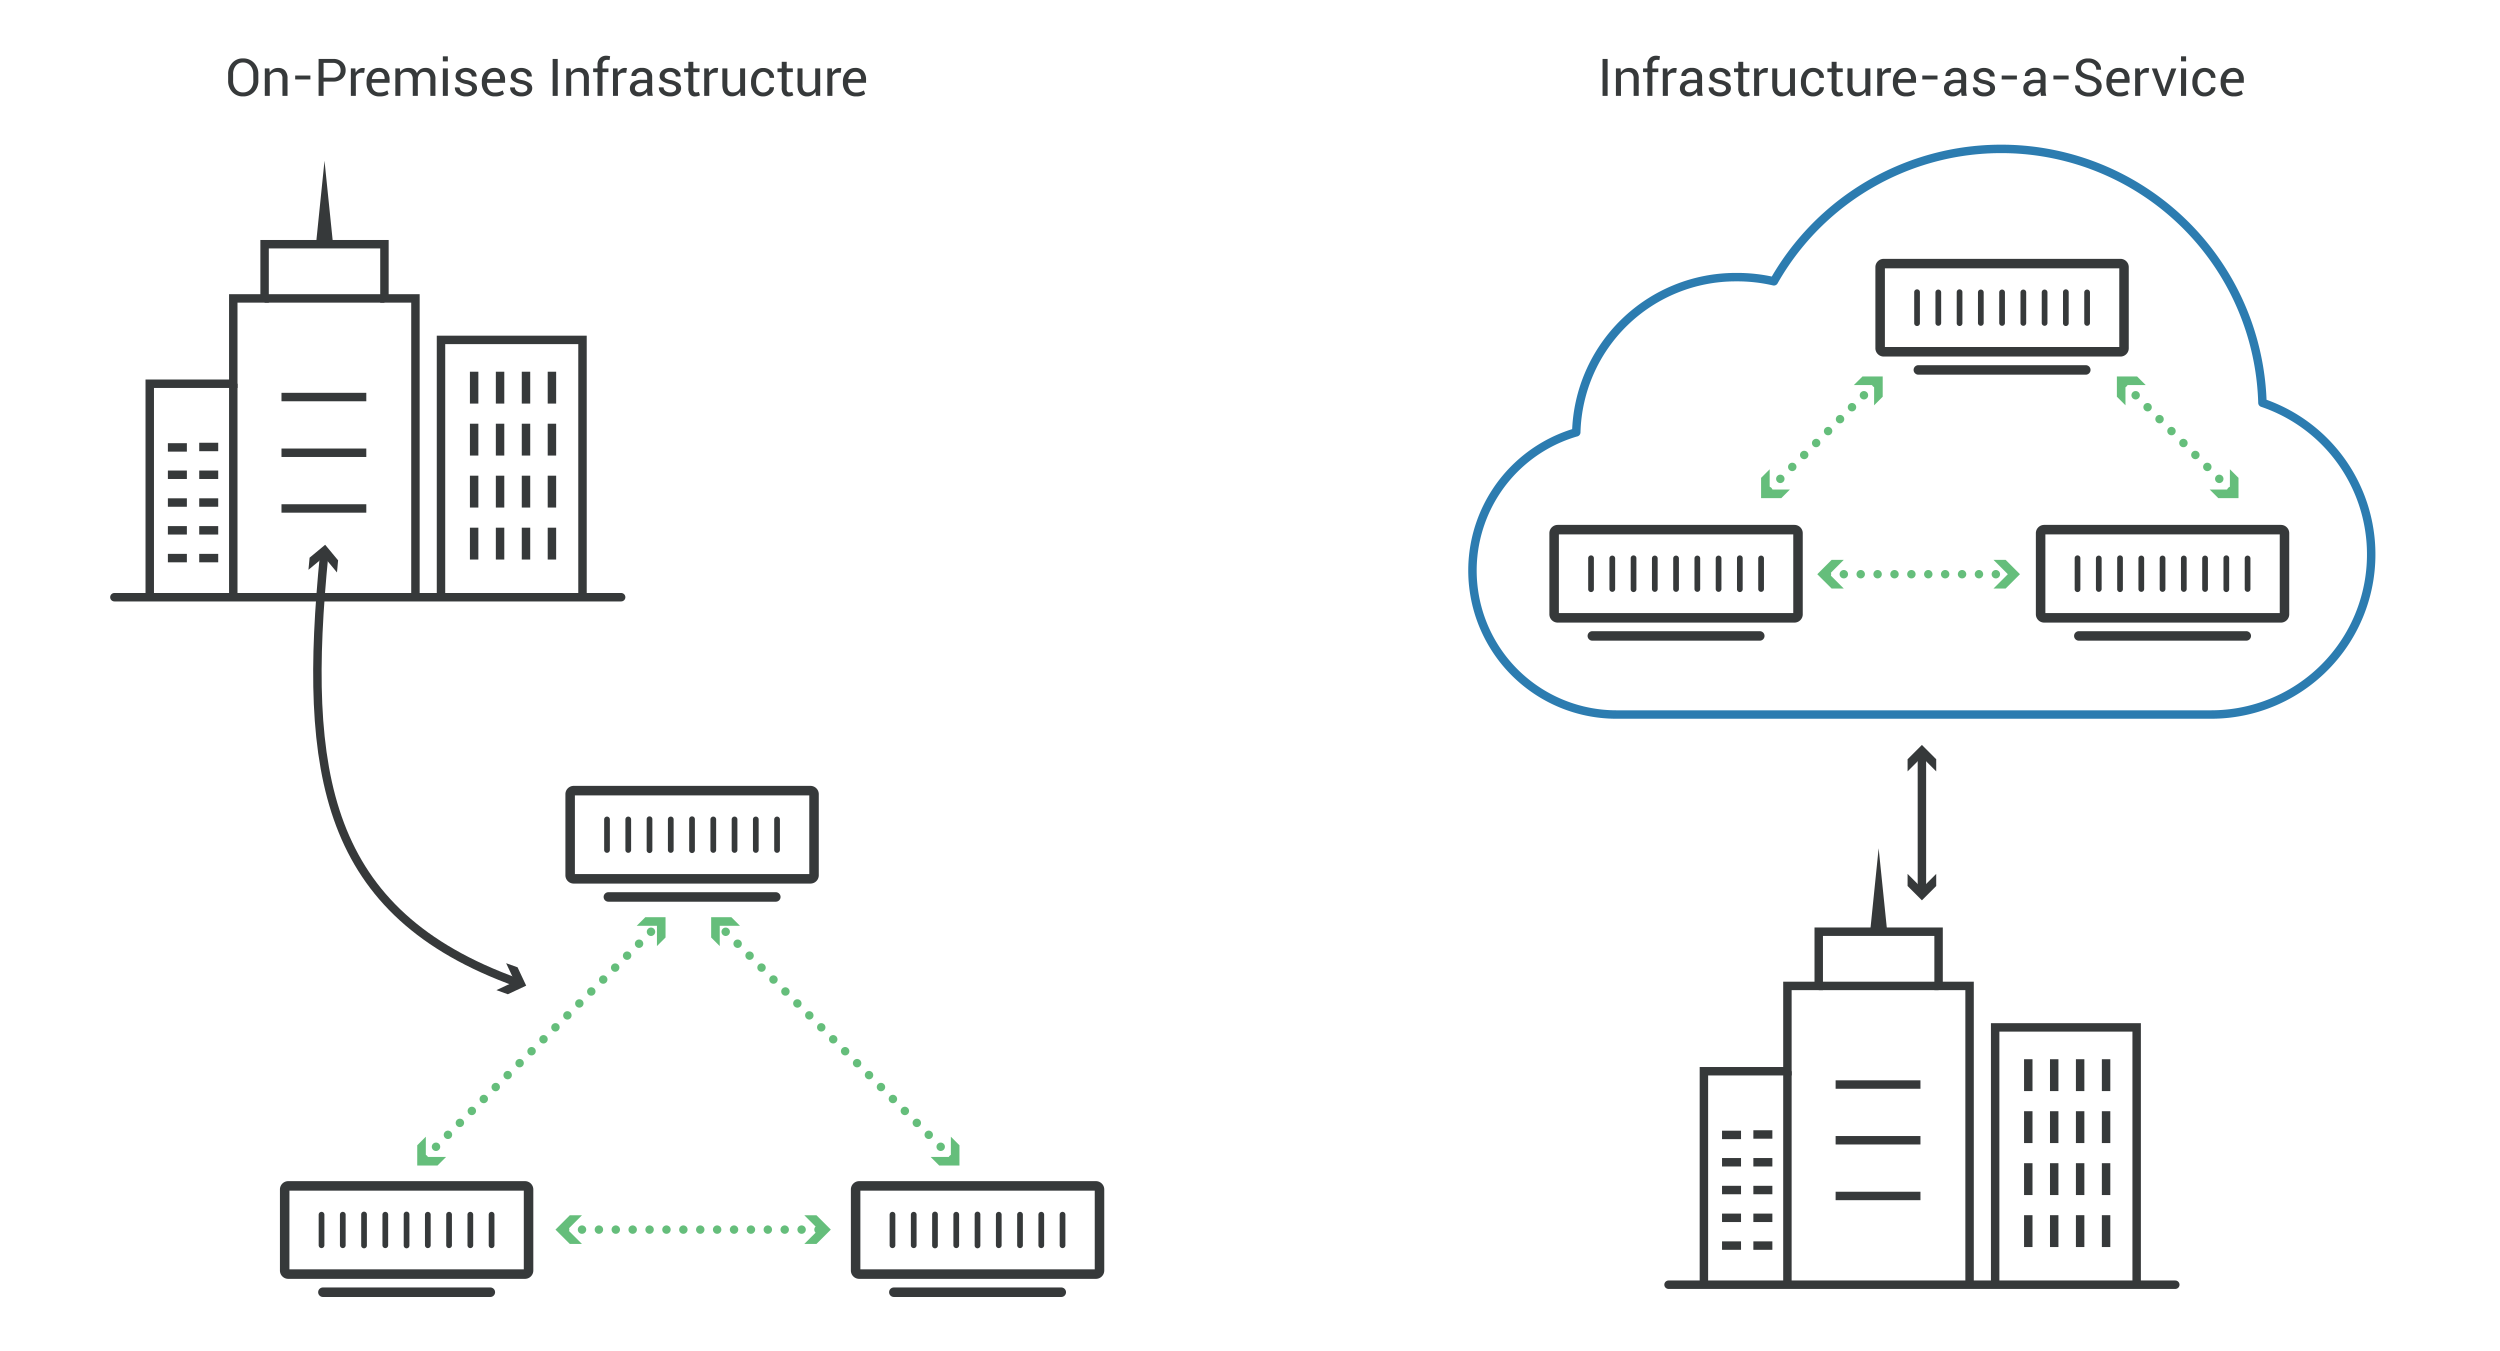 <svg id="iaas_alt" data-name="iaas alt" xmlns="http://www.w3.org/2000/svg" viewBox="0 0 1480 800"><defs><style>.cls-1,.cls-2,.cls-3,.cls-5{fill:none;stroke-width:5px;}.cls-1{stroke:#2c7cb0;}.cls-1,.cls-2,.cls-5{stroke-linecap:round;stroke-linejoin:round;}.cls-2,.cls-3{stroke:#36393a;}.cls-3{stroke-miterlimit:10;}.cls-4{fill:#36393a;}.cls-5{stroke:#65be7b;stroke-dasharray:0 10;}.cls-6{fill:#65be7b;}</style></defs><title>BDES-34_What is IaaS_illustration_alt</title><path class="cls-1" d="M933.15,255.94a94.43,94.43,0,0,1,94.57-91.87,96.34,96.34,0,0,1,22.43,2.47,154.7,154.7,0,0,1,289.21,71.92A94.77,94.77,0,0,1,1309,423H957.1a85.23,85.23,0,0,1-24-167.06"/><g id="type_copy_3" data-name="type copy 3"><line class="cls-2" x1="67.72" y1="353.55" x2="367.72" y2="353.55"/><polyline class="cls-3" points="88.65 351.57 88.65 227.17 138.1 227.17 138.1 176.66 156.64 176.66 156.64 144.57 227.59 144.57 227.59 176.66 245.94 176.66 245.94 353.55"/><polyline class="cls-3" points="261.07 353.55 261.07 201.22 344.84 201.22 344.84 353.55"/><line class="cls-3" x1="156.64" y1="176.66" x2="227.59" y2="176.66"/><line class="cls-3" x1="138.1" y1="227.17" x2="138.1" y2="353.55"/><polygon class="cls-4" points="187.12 144.02 192.11 95.17 197.12 144.02 187.12 144.02"/><line class="cls-3" x1="166.64" y1="235.05" x2="216.85" y2="235.05"/><line class="cls-3" x1="166.64" y1="268.03" x2="216.85" y2="268.03"/><line class="cls-3" x1="166.64" y1="301.01" x2="216.85" y2="301.01"/><line class="cls-3" x1="99.39" y1="264.87" x2="110.63" y2="264.87"/><line class="cls-3" x1="117.94" y1="264.61" x2="129.18" y2="264.61"/><line class="cls-3" x1="99.39" y1="281.06" x2="110.63" y2="281.06"/><line class="cls-3" x1="117.94" y1="281.06" x2="129.18" y2="281.06"/><line class="cls-3" x1="99.39" y1="297.5" x2="110.63" y2="297.5"/><line class="cls-3" x1="117.94" y1="297.5" x2="129.18" y2="297.5"/><line class="cls-3" x1="99.39" y1="313.95" x2="110.63" y2="313.95"/><line class="cls-3" x1="117.94" y1="313.95" x2="129.18" y2="313.95"/><line class="cls-3" x1="99.39" y1="330.39" x2="110.63" y2="330.39"/><line class="cls-3" x1="117.94" y1="330.39" x2="129.18" y2="330.39"/><line class="cls-3" x1="280.69" y1="220.06" x2="280.69" y2="238.92"/><line class="cls-3" x1="296.04" y1="220.06" x2="296.04" y2="238.92"/><line class="cls-3" x1="311.39" y1="220.06" x2="311.39" y2="238.92"/><line class="cls-3" x1="326.74" y1="220.06" x2="326.74" y2="238.92"/><line class="cls-3" x1="280.69" y1="250.84" x2="280.69" y2="269.69"/><line class="cls-3" x1="296.04" y1="250.84" x2="296.04" y2="269.69"/><line class="cls-3" x1="311.39" y1="250.84" x2="311.39" y2="269.69"/><line class="cls-3" x1="326.74" y1="250.84" x2="326.74" y2="269.69"/><line class="cls-3" x1="280.69" y1="281.61" x2="280.69" y2="300.47"/><line class="cls-3" x1="296.04" y1="281.61" x2="296.04" y2="300.47"/><line class="cls-3" x1="311.39" y1="281.61" x2="311.39" y2="300.47"/><line class="cls-3" x1="326.74" y1="281.61" x2="326.74" y2="300.47"/><line class="cls-3" x1="280.69" y1="312.39" x2="280.69" y2="331.25"/><line class="cls-3" x1="296.04" y1="312.39" x2="296.04" y2="331.25"/><line class="cls-3" x1="311.39" y1="312.39" x2="311.39" y2="331.25"/><line class="cls-3" x1="326.74" y1="312.39" x2="326.74" y2="331.25"/><line class="cls-2" x1="987.77" y1="760.55" x2="1287.77" y2="760.55"/><polyline class="cls-3" points="1008.71 758.57 1008.71 634.17 1058.15 634.17 1058.15 583.66 1076.69 583.66 1076.69 551.57 1147.64 551.57 1147.64 583.66 1165.99 583.66 1165.99 760.54"/><polyline class="cls-3" points="1181.13 760.54 1181.13 608.22 1264.9 608.22 1264.9 760.54"/><line class="cls-3" x1="1076.69" y1="583.66" x2="1147.64" y2="583.66"/><line class="cls-3" x1="1058.15" y1="634.17" x2="1058.15" y2="760.55"/><polygon class="cls-4" points="1107.17 551.02 1112.16 502.17 1117.17 551.02 1107.17 551.02"/><line class="cls-3" x1="1086.69" y1="642.05" x2="1136.91" y2="642.05"/><line class="cls-3" x1="1086.69" y1="675.03" x2="1136.91" y2="675.03"/><line class="cls-3" x1="1086.69" y1="708.01" x2="1136.91" y2="708.01"/><line class="cls-3" x1="1019.44" y1="671.87" x2="1030.69" y2="671.87"/><line class="cls-3" x1="1037.99" y1="671.61" x2="1049.24" y2="671.61"/><line class="cls-3" x1="1019.44" y1="688.06" x2="1030.69" y2="688.06"/><line class="cls-3" x1="1037.99" y1="688.06" x2="1049.24" y2="688.06"/><line class="cls-3" x1="1019.44" y1="704.5" x2="1030.69" y2="704.5"/><line class="cls-3" x1="1037.99" y1="704.5" x2="1049.24" y2="704.5"/><line class="cls-3" x1="1019.44" y1="720.95" x2="1030.69" y2="720.95"/><line class="cls-3" x1="1037.99" y1="720.95" x2="1049.24" y2="720.95"/><line class="cls-3" x1="1019.44" y1="737.39" x2="1030.69" y2="737.39"/><line class="cls-3" x1="1037.99" y1="737.39" x2="1049.24" y2="737.39"/><line class="cls-3" x1="1200.74" y1="627.06" x2="1200.74" y2="645.92"/><line class="cls-3" x1="1216.09" y1="627.06" x2="1216.09" y2="645.92"/><line class="cls-3" x1="1231.44" y1="627.06" x2="1231.44" y2="645.92"/><line class="cls-3" x1="1246.8" y1="627.06" x2="1246.8" y2="645.92"/><line class="cls-3" x1="1200.74" y1="657.84" x2="1200.74" y2="676.69"/><line class="cls-3" x1="1216.09" y1="657.84" x2="1216.09" y2="676.69"/><line class="cls-3" x1="1231.44" y1="657.84" x2="1231.44" y2="676.69"/><line class="cls-3" x1="1246.8" y1="657.84" x2="1246.8" y2="676.69"/><line class="cls-3" x1="1200.74" y1="688.61" x2="1200.74" y2="707.47"/><line class="cls-3" x1="1216.09" y1="688.61" x2="1216.09" y2="707.47"/><line class="cls-3" x1="1231.44" y1="688.61" x2="1231.44" y2="707.47"/><line class="cls-3" x1="1246.8" y1="688.61" x2="1246.8" y2="707.47"/><line class="cls-3" x1="1200.74" y1="719.39" x2="1200.74" y2="738.25"/><line class="cls-3" x1="1216.09" y1="719.39" x2="1216.09" y2="738.25"/><line class="cls-3" x1="1231.44" y1="719.39" x2="1231.44" y2="738.25"/><line class="cls-3" x1="1246.8" y1="719.39" x2="1246.8" y2="738.25"/></g><line class="cls-5" x1="251.04" y1="685.96" x2="389.96" y2="547.04"/><polygon class="cls-6" points="264.08 684.91 252.09 684.91 252.09 672.92 247 678.01 247 690 258.99 690 264.08 684.91"/><polygon class="cls-6" points="388.91 560.08 388.91 548.09 376.92 548.09 382.01 543 394 543 394 554.99 388.91 560.08"/><line class="cls-5" x1="563.96" y1="685.96" x2="425.04" y2="547.04"/><polygon class="cls-6" points="562.91 672.92 562.91 684.91 550.92 684.91 556.01 690 568 690 568 678.01 562.91 672.92"/><polygon class="cls-6" points="438.08 548.09 426.09 548.09 426.09 560.08 421 554.99 421 543 432.99 543 438.08 548.09"/><line class="cls-5" x1="1081.54" y1="339.93" x2="1190.11" y2="339.93"/><polygon class="cls-6" points="1091.5 348.4 1083.02 339.93 1091.5 331.45 1084.3 331.45 1075.82 339.93 1084.3 348.4 1091.5 348.4"/><polygon class="cls-6" points="1180.15 348.4 1188.63 339.93 1180.15 331.45 1187.35 331.45 1195.82 339.93 1187.35 348.4 1180.15 348.4"/><line class="cls-5" x1="334.55" y1="727.93" x2="486.12" y2="727.93"/><polygon class="cls-6" points="344.51 736.4 336.03 727.93 344.51 719.45 337.31 719.45 328.84 727.93 337.31 736.4 344.51 736.4"/><polygon class="cls-6" points="476.17 736.4 484.65 727.93 476.17 719.45 483.36 719.45 491.84 727.93 483.36 736.4 476.17 736.4"/><line class="cls-5" x1="1257.23" y1="226.92" x2="1321.15" y2="290.83"/><polygon class="cls-6" points="1258.28 239.95 1258.27 227.96 1270.27 227.96 1265.17 222.88 1253.19 222.88 1253.19 234.86 1258.28 239.95"/><polygon class="cls-6" points="1308.11 289.79 1320.1 289.79 1320.1 277.8 1325.19 282.89 1325.19 294.88 1313.2 294.88 1308.11 289.79"/><line class="cls-5" x1="1110.52" y1="226.92" x2="1046.6" y2="290.83"/><polygon class="cls-6" points="1097.48 227.96 1109.48 227.96 1109.47 239.95 1114.56 234.86 1114.56 222.88 1102.58 222.88 1097.48 227.96"/><polygon class="cls-6" points="1047.65 277.8 1047.65 289.79 1059.64 289.79 1054.55 294.88 1042.56 294.88 1042.56 282.89 1047.65 277.8"/><path class="cls-4" d="M1255.31,153.24H1115.15a4.93,4.93,0,0,0-4.92,4.92v48a4.93,4.93,0,0,0,4.92,4.92h140.16a4.92,4.92,0,0,0,4.92-4.92v-48A4.92,4.92,0,0,0,1255.31,153.24Zm-.7,52.19H1115.86V158.87h138.75Zm-71.07-14.24V173.11a1.69,1.69,0,0,1,3.38,0v18.08a1.69,1.69,0,0,1-3.38,0Zm12.59,0V173.11a1.69,1.69,0,0,1,3.38,0v18.08a1.69,1.69,0,0,1-3.38,0Zm12.58,0V173.11a1.69,1.69,0,0,1,3.38,0v18.08a1.69,1.69,0,1,1-3.38,0Zm12.59,0V173.11a1.69,1.69,0,1,1,3.37,0v18.08a1.69,1.69,0,1,1-3.37,0Zm-88.09,0V173.11a1.69,1.69,0,1,1,3.37,0v18.08a1.69,1.69,0,1,1-3.37,0Zm12.58,0V173.11a1.69,1.69,0,1,1,3.38,0v18.08a1.69,1.69,0,0,1-3.38,0Zm12.59,0V173.11a1.69,1.69,0,1,1,3.37,0v18.08a1.69,1.69,0,1,1-3.37,0Zm12.58,0V173.11a1.69,1.69,0,0,1,3.38,0v18.08a1.69,1.69,0,1,1-3.38,0Zm62.92,0V173.11a1.69,1.69,0,1,1,3.38,0v18.08a1.69,1.69,0,0,1-3.38,0ZM1237.6,219a2.81,2.81,0,0,1-2.81,2.81h-99.12a2.81,2.81,0,0,1,0-5.62h99.12A2.81,2.81,0,0,1,1237.6,219Z"/><path class="cls-4" d="M1350.31,310.74H1210.15a4.93,4.93,0,0,0-4.92,4.92v48a4.93,4.93,0,0,0,4.92,4.92h140.16a4.92,4.92,0,0,0,4.92-4.92v-48A4.92,4.92,0,0,0,1350.31,310.74Zm-.7,52.19H1210.86V316.37h138.75Zm-71.07-14.24V330.61a1.69,1.69,0,1,1,3.38,0v18.08a1.69,1.69,0,0,1-3.38,0Zm12.59,0V330.61a1.69,1.69,0,0,1,3.38,0v18.08a1.69,1.69,0,0,1-3.38,0Zm12.58,0V330.61a1.69,1.69,0,1,1,3.38,0v18.08a1.69,1.69,0,1,1-3.38,0Zm12.59,0V330.61a1.69,1.69,0,1,1,3.37,0v18.08a1.69,1.69,0,1,1-3.37,0Zm-88.09,0V330.61a1.69,1.69,0,1,1,3.37,0v18.08a1.69,1.69,0,1,1-3.37,0Zm12.58,0V330.61a1.69,1.69,0,1,1,3.38,0v18.08a1.69,1.69,0,0,1-3.38,0Zm12.59,0V330.61a1.69,1.69,0,1,1,3.37,0v18.08a1.69,1.69,0,1,1-3.37,0Zm12.58,0V330.61a1.69,1.69,0,1,1,3.38,0v18.08a1.69,1.69,0,1,1-3.38,0Zm62.92,0V330.61a1.69,1.69,0,0,1,3.38,0v18.08a1.69,1.69,0,0,1-3.38,0Zm3.72,27.78a2.81,2.81,0,0,1-2.81,2.81h-99.12a2.81,2.81,0,0,1,0-5.62h99.12A2.81,2.81,0,0,1,1332.6,376.47Z"/><path class="cls-4" d="M1062.31,310.74H922.15a4.93,4.93,0,0,0-4.92,4.92v48a4.93,4.93,0,0,0,4.92,4.92h140.16a4.92,4.92,0,0,0,4.92-4.92v-48A4.92,4.92,0,0,0,1062.31,310.74Zm-.7,52.19H922.86V316.37h138.75Zm-71.07-14.24V330.61a1.69,1.69,0,1,1,3.38,0v18.08a1.69,1.69,0,1,1-3.38,0Zm12.59,0V330.61a1.69,1.69,0,1,1,3.38,0v18.08a1.69,1.69,0,1,1-3.38,0Zm12.58,0V330.61a1.69,1.69,0,0,1,3.38,0v18.08a1.69,1.69,0,0,1-3.38,0Zm12.59,0V330.61a1.69,1.69,0,1,1,3.37,0v18.08a1.69,1.69,0,1,1-3.37,0Zm-88.09,0V330.61a1.69,1.69,0,1,1,3.37,0v18.08a1.69,1.69,0,1,1-3.37,0Zm12.58,0V330.61a1.69,1.69,0,1,1,3.38,0v18.08a1.69,1.69,0,1,1-3.38,0Zm12.59,0V330.61a1.69,1.69,0,1,1,3.37,0v18.08a1.69,1.69,0,1,1-3.37,0Zm12.58,0V330.61a1.69,1.69,0,0,1,3.38,0v18.08a1.69,1.69,0,0,1-3.38,0Zm62.92,0V330.61a1.69,1.69,0,0,1,3.38,0v18.08a1.69,1.69,0,0,1-3.38,0Zm3.72,27.78a2.81,2.81,0,0,1-2.81,2.81H942.67a2.81,2.81,0,1,1,0-5.62h99.12A2.81,2.81,0,0,1,1044.6,376.47Z"/><path class="cls-4" d="M479.8,465.24H339.63a4.92,4.92,0,0,0-4.91,4.92v48a4.92,4.92,0,0,0,4.91,4.92H479.8a4.93,4.93,0,0,0,4.92-4.92v-48A4.93,4.93,0,0,0,479.8,465.24Zm-.71,52.19H340.34V470.87H479.09ZM408,503.19V485.11a1.69,1.69,0,1,1,3.37,0v18.08a1.69,1.69,0,1,1-3.37,0Zm12.58,0V485.11a1.69,1.69,0,1,1,3.38,0v18.08a1.69,1.69,0,0,1-3.38,0Zm12.58,0V485.11a1.69,1.69,0,0,1,3.38,0v18.08a1.69,1.69,0,0,1-3.38,0Zm12.59,0V485.11a1.69,1.69,0,0,1,3.38,0v18.08a1.69,1.69,0,1,1-3.38,0Zm-88.09,0V485.11a1.69,1.69,0,0,1,3.38,0v18.08a1.69,1.69,0,0,1-3.38,0Zm12.58,0V485.11a1.69,1.69,0,1,1,3.38,0v18.08a1.69,1.69,0,0,1-3.38,0Zm12.59,0V485.11a1.69,1.69,0,1,1,3.37,0v18.08a1.69,1.69,0,1,1-3.37,0Zm12.58,0V485.11a1.69,1.69,0,0,1,3.38,0v18.08a1.69,1.69,0,0,1-3.38,0Zm62.92,0V485.11a1.69,1.69,0,1,1,3.38,0v18.08a1.69,1.69,0,0,1-3.38,0ZM462.09,531a2.81,2.81,0,0,1-2.82,2.81H360.16a2.81,2.81,0,1,1,0-5.62h99.11A2.81,2.81,0,0,1,462.09,531Z"/><path class="cls-4" d="M310.8,699.24H170.63a4.92,4.92,0,0,0-4.91,4.92v48a4.92,4.92,0,0,0,4.91,4.92H310.8a4.93,4.93,0,0,0,4.92-4.92v-48A4.93,4.93,0,0,0,310.8,699.24Zm-.71,52.19H171.34V704.87H310.09ZM239,737.19V719.11a1.69,1.69,0,1,1,3.37,0v18.08a1.69,1.69,0,1,1-3.37,0Zm12.58,0V719.11a1.69,1.69,0,1,1,3.38,0v18.08a1.69,1.69,0,1,1-3.38,0Zm12.58,0V719.11a1.69,1.69,0,1,1,3.38,0v18.08a1.69,1.69,0,1,1-3.38,0Zm12.59,0V719.11a1.69,1.69,0,1,1,3.38,0v18.08a1.69,1.69,0,0,1-3.38,0Zm-88.09,0V719.11a1.69,1.69,0,1,1,3.38,0v18.08a1.69,1.69,0,0,1-3.38,0Zm12.58,0V719.11a1.69,1.69,0,1,1,3.38,0v18.08a1.69,1.69,0,0,1-3.38,0Zm12.59,0V719.11a1.69,1.69,0,1,1,3.37,0v18.08a1.69,1.69,0,1,1-3.37,0Zm12.58,0V719.11a1.69,1.69,0,1,1,3.38,0v18.08a1.69,1.69,0,1,1-3.38,0Zm62.92,0V719.11a1.69,1.69,0,1,1,3.38,0v18.08a1.69,1.69,0,1,1-3.38,0ZM293.09,765a2.81,2.81,0,0,1-2.82,2.81H191.16a2.81,2.81,0,1,1,0-5.62h99.11A2.81,2.81,0,0,1,293.09,765Z"/><path class="cls-4" d="M648.8,699.24H508.63a4.92,4.92,0,0,0-4.91,4.92v48a4.92,4.92,0,0,0,4.91,4.92H648.8a4.93,4.93,0,0,0,4.92-4.92v-48A4.93,4.93,0,0,0,648.8,699.24Zm-.71,52.19H509.34V704.87H648.09ZM577,737.19V719.11a1.69,1.69,0,1,1,3.37,0v18.08a1.69,1.69,0,1,1-3.37,0Zm12.58,0V719.11a1.69,1.69,0,0,1,3.38,0v18.08a1.69,1.69,0,0,1-3.38,0Zm12.58,0V719.11a1.69,1.69,0,1,1,3.38,0v18.08a1.69,1.69,0,0,1-3.38,0Zm12.59,0V719.11a1.69,1.69,0,1,1,3.38,0v18.08a1.69,1.69,0,1,1-3.38,0Zm-88.09,0V719.11a1.69,1.69,0,0,1,3.38,0v18.08a1.69,1.69,0,0,1-3.38,0Zm12.58,0V719.11a1.69,1.69,0,1,1,3.38,0v18.08a1.69,1.69,0,1,1-3.38,0Zm12.59,0V719.11a1.69,1.69,0,1,1,3.37,0v18.08a1.69,1.69,0,1,1-3.37,0Zm12.58,0V719.11a1.69,1.69,0,0,1,3.38,0v18.08a1.69,1.69,0,0,1-3.38,0Zm62.92,0V719.11a1.69,1.69,0,1,1,3.38,0v18.08a1.69,1.69,0,1,1-3.38,0ZM631.09,765a2.81,2.81,0,0,1-2.82,2.81H529.16a2.81,2.81,0,1,1,0-5.62h99.11A2.81,2.81,0,0,1,631.09,765Z"/><line class="cls-3" x1="1137.77" y1="527.29" x2="1137.77" y2="446.71"/><polygon class="cls-4" points="1146.24 517.33 1137.77 525.81 1129.29 517.33 1129.29 524.52 1137.77 533 1146.24 524.52 1146.24 517.33"/><polygon class="cls-4" points="1146.24 456.67 1137.77 448.19 1129.29 456.67 1129.29 449.48 1137.77 441 1146.24 449.48 1146.24 456.67"/><path class="cls-3" d="M306.1,581.62c-114.29-41.1-127-123.74-114.18-253.43"/><polygon class="cls-4" points="299.63 570.21 304.73 581.06 293.88 586.16 300.65 588.6 311.5 583.5 306.4 572.65 299.63 570.21"/><polygon class="cls-4" points="199.49 338.89 191.83 329.66 182.61 337.32 183.28 330.15 192.5 322.5 200.16 331.73 199.49 338.89"/><g id="type_copy_3-2" data-name="type copy 3"><path class="cls-4" d="M951.71,56.76h-3V34.89h3Z"/><path class="cls-4" d="M959.37,40.51l.2,2.43a5.8,5.8,0,0,1,2.07-2,5.69,5.69,0,0,1,2.87-.72,5.44,5.44,0,0,1,4.14,1.54,6.68,6.68,0,0,1,1.47,4.76V56.76h-3V46.56a4.34,4.34,0,0,0-.88-3.05,3.56,3.56,0,0,0-2.67-.9,4.74,4.74,0,0,0-2.4.57,4,4,0,0,0-1.55,1.57v12h-3V40.51Z"/><path class="cls-4" d="M975.27,56.76V42.7h-2.59V40.51h2.59V38.45a5.5,5.5,0,0,1,1.39-4A5.11,5.11,0,0,1,980.51,33a6.53,6.53,0,0,1,1.07.09c.36.06.74.13,1.13.23l-.36,2.26a4.55,4.55,0,0,0-.67-.12,7,7,0,0,0-.81,0,2.43,2.43,0,0,0-2,.79,3.46,3.46,0,0,0-.65,2.24v2.06h3.5V42.7h-3.5V56.76Z"/><path class="cls-4" d="M992.26,43.14l-1.53-.09a3.52,3.52,0,0,0-2.06.56,3.6,3.6,0,0,0-1.29,1.59V56.76h-3V40.51h2.66l.2,2.52A5.62,5.62,0,0,1,989.05,41a4.1,4.1,0,0,1,2.46-.76,3.42,3.42,0,0,1,.65.06,4,4,0,0,1,.51.11Z"/><path class="cls-4" d="M1005,56.76c-.09-.44-.17-.86-.22-1.23a10.83,10.83,0,0,1-.12-1.13,6.63,6.63,0,0,1-2.06,1.91,5.26,5.26,0,0,1-2.8.77,5.43,5.43,0,0,1-3.92-1.31,4.7,4.7,0,0,1-1.36-3.57,4.23,4.23,0,0,1,1.88-3.65,8.84,8.84,0,0,1,5.15-1.32h3.11V45.62a3,3,0,0,0-.84-2.26,3.4,3.4,0,0,0-2.47-.81,3.52,3.52,0,0,0-2.31.7,2.16,2.16,0,0,0-.85,1.73l-2.81,0,0-.09a3.91,3.91,0,0,1,1.62-3.25,6.75,6.75,0,0,1,4.54-1.47,6.61,6.61,0,0,1,4.44,1.41,5,5,0,0,1,1.65,4v7.83a13.18,13.18,0,0,0,.1,1.7,8,8,0,0,0,.34,1.58Zm-4.76-2.15a5,5,0,0,0,2.83-.81,3.88,3.88,0,0,0,1.59-1.9V49.23h-3.2a4.39,4.39,0,0,0-2.92.9,2.72,2.72,0,0,0-1.07,2.13,2.21,2.21,0,0,0,.7,1.72A3,3,0,0,0,1000.2,54.61Z"/><path class="cls-4" d="M1021.79,52.39a1.9,1.9,0,0,0-.77-1.59,7.48,7.48,0,0,0-2.89-1.08,12,12,0,0,1-4.5-1.73,3.47,3.47,0,0,1-1.57-3,4.26,4.26,0,0,1,1.71-3.39,7.7,7.7,0,0,1,9,.08,4.26,4.26,0,0,1,1.67,3.5l0,.1h-2.81a2.56,2.56,0,0,0-1-1.9,3.52,3.52,0,0,0-2.44-.85,3.59,3.59,0,0,0-2.42.7,2.16,2.16,0,0,0-.8,1.67,1.75,1.75,0,0,0,.69,1.48,7.73,7.73,0,0,0,2.86,1,11.87,11.87,0,0,1,4.61,1.78,3.61,3.61,0,0,1,1.57,3,4.24,4.24,0,0,1-1.78,3.52,7.45,7.45,0,0,1-4.65,1.37,7.35,7.35,0,0,1-5-1.58,4.48,4.48,0,0,1-1.73-3.67l0-.1h2.82a2.68,2.68,0,0,0,1.21,2.29,4.75,4.75,0,0,0,2.65.73,4.35,4.35,0,0,0,2.56-.66A2,2,0,0,0,1021.79,52.39Z"/><path class="cls-4" d="M1032,36.59v3.92h3.64V42.7H1032v9.85a2.5,2.5,0,0,0,.42,1.64,1.41,1.41,0,0,0,1.13.5,5.39,5.39,0,0,0,.93-.09,3.22,3.22,0,0,0,.78-.21l.66,2a4,4,0,0,1-1.38.51,8.48,8.48,0,0,1-1.76.2,3.34,3.34,0,0,1-2.73-1.25,6.11,6.11,0,0,1-1-3.88V42.7h-2.52V40.51h2.52V36.59Z"/><path class="cls-4" d="M1046.31,43.14l-1.54-.09a3.54,3.54,0,0,0-2.06.56,3.58,3.58,0,0,0-1.28,1.59V56.76h-3V40.51h2.65l.21,2.52A5.62,5.62,0,0,1,1043.1,41a4.1,4.1,0,0,1,2.46-.76,3.24,3.24,0,0,1,.64.06,3.37,3.37,0,0,1,.51.11Z"/><path class="cls-4" d="M1059.77,54.33a5.35,5.35,0,0,1-4.87,2.75,5.35,5.35,0,0,1-4.22-1.71q-1.52-1.69-1.51-5.28V40.51h2.95v9.61a5.82,5.82,0,0,0,.8,3.58,3,3,0,0,0,2.46,1,5.1,5.1,0,0,0,2.69-.65,4.05,4.05,0,0,0,1.6-1.84V40.51h2.95V56.76H1060Z"/><path class="cls-4" d="M1073.43,54.75a3.88,3.88,0,0,0,2.54-.91,2.77,2.77,0,0,0,1.12-2.22h2.65l0,.1a4.51,4.51,0,0,1-1.87,3.72,6.76,6.76,0,0,1-4.47,1.64,6.53,6.53,0,0,1-5.32-2.35,8.72,8.72,0,0,1-1.94-5.78v-.62a8.76,8.76,0,0,1,1.95-5.77,6.53,6.53,0,0,1,5.31-2.36,6.46,6.46,0,0,1,4.6,1.69,5.19,5.19,0,0,1,1.76,4.12l0,.1h-2.67a3.42,3.42,0,0,0-1.07-2.52,3.52,3.52,0,0,0-2.59-1,3.57,3.57,0,0,0-3.23,1.72,7.48,7.48,0,0,0-1.08,4.06V49A7.49,7.49,0,0,0,1070.2,53,3.58,3.58,0,0,0,1073.43,54.75Z"/><path class="cls-4" d="M1087.27,36.59v3.92h3.65V42.7h-3.65v9.85a2.5,2.5,0,0,0,.43,1.64,1.39,1.39,0,0,0,1.12.5,5.5,5.5,0,0,0,.94-.09,3.51,3.51,0,0,0,.78-.21l.66,2a4.15,4.15,0,0,1-1.39.51,8.39,8.39,0,0,1-1.75.2,3.33,3.33,0,0,1-2.73-1.25,6.11,6.11,0,0,1-1-3.88V42.7h-2.51V40.51h2.51V36.59Z"/><path class="cls-4" d="M1104.29,54.33a5.57,5.57,0,0,1-2,2,5.63,5.63,0,0,1-2.85.71,5.33,5.33,0,0,1-4.22-1.71q-1.52-1.69-1.52-5.28V40.51h3v9.61a5.89,5.89,0,0,0,.8,3.58,3,3,0,0,0,2.47,1,5.13,5.13,0,0,0,2.69-.65,4,4,0,0,0,1.59-1.84V40.51h3V56.76h-2.64Z"/><path class="cls-4" d="M1119.2,43.14l-1.53-.09a3.38,3.38,0,0,0-3.35,2.15V56.76h-3V40.51H1114l.21,2.52A5.62,5.62,0,0,1,1116,41a4.1,4.1,0,0,1,2.46-.76,3.42,3.42,0,0,1,.65.06,3.49,3.49,0,0,1,.5.11Z"/><path class="cls-4" d="M1128.45,57.08a7.47,7.47,0,0,1-5.78-2.25,8.27,8.27,0,0,1-2.08-5.88V48.3a8.23,8.23,0,0,1,2.11-5.81,6.82,6.82,0,0,1,5.2-2.29,6,6,0,0,1,4.77,1.88,7.78,7.78,0,0,1,1.62,5.25V49h-10.64l0,.08a6.3,6.3,0,0,0,1.12,4.1,4.34,4.34,0,0,0,3.71,1.6,8,8,0,0,0,2.47-.34,10.4,10.4,0,0,0,2-.9l.73,2.1a8.13,8.13,0,0,1-2,1A9.85,9.85,0,0,1,1128.45,57.08Zm-.55-14.53a3.66,3.66,0,0,0-2.79,1.16,5.31,5.31,0,0,0-1.35,3l0,.09h7.55v-.31a4.61,4.61,0,0,0-.81-2.88A3.09,3.09,0,0,0,1127.9,42.55Z"/><path class="cls-4" d="M1147,47.05h-9V44.72h9Z"/><path class="cls-4" d="M1161.32,56.76c-.09-.44-.17-.86-.22-1.23a10.83,10.83,0,0,1-.12-1.13,6.63,6.63,0,0,1-2.06,1.91,5.29,5.29,0,0,1-2.8.77,5.43,5.43,0,0,1-3.92-1.31,4.7,4.7,0,0,1-1.36-3.57,4.21,4.21,0,0,1,1.88-3.65,8.84,8.84,0,0,1,5.15-1.32H1161V45.62a3,3,0,0,0-.84-2.26,3.42,3.42,0,0,0-2.47-.81,3.52,3.52,0,0,0-2.31.7,2.16,2.16,0,0,0-.85,1.73l-2.81,0,0-.09a3.91,3.91,0,0,1,1.62-3.25,6.75,6.75,0,0,1,4.54-1.47,6.61,6.61,0,0,1,4.44,1.41,5,5,0,0,1,1.65,4v7.83a15.31,15.31,0,0,0,.09,1.7,8.77,8.77,0,0,0,.35,1.58Zm-4.76-2.15a5,5,0,0,0,2.83-.81,3.88,3.88,0,0,0,1.59-1.9V49.23h-3.21a4.38,4.38,0,0,0-2.91.9,2.72,2.72,0,0,0-1.07,2.13,2.21,2.21,0,0,0,.7,1.72A3,3,0,0,0,1156.56,54.61Z"/><path class="cls-4" d="M1178.15,52.39a1.92,1.92,0,0,0-.77-1.59,7.48,7.48,0,0,0-2.89-1.08A12,12,0,0,1,1170,48a3.47,3.47,0,0,1-1.57-3,4.26,4.26,0,0,1,1.71-3.39,7.7,7.7,0,0,1,9,.08,4.26,4.26,0,0,1,1.67,3.5l0,.1H1178a2.54,2.54,0,0,0-1-1.9,3.48,3.48,0,0,0-2.43-.85,3.59,3.59,0,0,0-2.42.7,2.16,2.16,0,0,0-.8,1.67,1.75,1.75,0,0,0,.69,1.48,7.73,7.73,0,0,0,2.86,1,11.87,11.87,0,0,1,4.61,1.78,3.61,3.61,0,0,1,1.57,3,4.24,4.24,0,0,1-1.78,3.52,7.45,7.45,0,0,1-4.65,1.37,7.35,7.35,0,0,1-5-1.58,4.48,4.48,0,0,1-1.73-3.67l0-.1h2.82A2.68,2.68,0,0,0,1172,54a4.73,4.73,0,0,0,2.65.73,4.35,4.35,0,0,0,2.56-.66A2,2,0,0,0,1178.15,52.39Z"/><path class="cls-4" d="M1194,47.05h-9V44.72h9Z"/><path class="cls-4" d="M1208.29,56.76c-.09-.44-.17-.86-.23-1.23s-.09-.75-.11-1.13a6.63,6.63,0,0,1-2.06,1.91,5.29,5.29,0,0,1-2.8.77,5.43,5.43,0,0,1-3.92-1.31,4.7,4.7,0,0,1-1.36-3.57,4.21,4.21,0,0,1,1.88-3.65,8.82,8.82,0,0,1,5.15-1.32H1208V45.62a3,3,0,0,0-.84-2.26,3.43,3.43,0,0,0-2.48-.81,3.51,3.51,0,0,0-2.3.7,2.16,2.16,0,0,0-.85,1.73l-2.81,0,0-.09a3.91,3.91,0,0,1,1.62-3.25,6.75,6.75,0,0,1,4.54-1.47,6.61,6.61,0,0,1,4.44,1.41,5,5,0,0,1,1.65,4v7.83a15.31,15.31,0,0,0,.09,1.7,8.77,8.77,0,0,0,.35,1.58Zm-4.77-2.15a5,5,0,0,0,2.84-.81,3.88,3.88,0,0,0,1.59-1.9V49.23h-3.21a4.37,4.37,0,0,0-2.91.9,2.72,2.72,0,0,0-1.07,2.13,2.24,2.24,0,0,0,.69,1.72A3,3,0,0,0,1203.52,54.61Z"/><path class="cls-4" d="M1224.62,47.05h-9V44.72h9Z"/><path class="cls-4" d="M1241.18,51a2.83,2.83,0,0,0-1.12-2.32,10.88,10.88,0,0,0-4-1.6,12.57,12.57,0,0,1-5.22-2.43,5.13,5.13,0,0,1-1.86-4.06,5.42,5.42,0,0,1,2-4.28,7.73,7.73,0,0,1,5.23-1.7,7.82,7.82,0,0,1,5.6,2,5.87,5.87,0,0,1,2,4.57l0,.09H1241a4,4,0,0,0-1.32-3.07,4.89,4.89,0,0,0-3.43-1.21,4.55,4.55,0,0,0-3.19,1,3.39,3.39,0,0,0-1.07,2.62,2.9,2.9,0,0,0,1.19,2.38,10.87,10.87,0,0,0,4,1.65,12.7,12.7,0,0,1,5.22,2.43,5,5,0,0,1,1.78,3.95,5.42,5.42,0,0,1-2.13,4.4,8.4,8.4,0,0,1-5.49,1.74,9.45,9.45,0,0,1-5.7-1.78,5.33,5.33,0,0,1-2.39-4.74l0-.09h2.81a3.62,3.62,0,0,0,1.6,3.17,6.25,6.25,0,0,0,3.65,1.11,5.18,5.18,0,0,0,3.4-1.06A3.39,3.39,0,0,0,1241.18,51Z"/><path class="cls-4" d="M1254.85,57.08a7.48,7.48,0,0,1-5.78-2.25A8.31,8.31,0,0,1,1247,49V48.3a8.23,8.23,0,0,1,2.12-5.81,6.79,6.79,0,0,1,5.2-2.29,6,6,0,0,1,4.76,1.88,7.78,7.78,0,0,1,1.63,5.25V49h-10.64l0,.08a6.3,6.3,0,0,0,1.13,4.1,4.32,4.32,0,0,0,3.7,1.6,7.93,7.93,0,0,0,2.47-.34,9.9,9.9,0,0,0,2-.9l.74,2.1a8,8,0,0,1-2,1A9.81,9.81,0,0,1,1254.85,57.08Zm-.54-14.53a3.65,3.65,0,0,0-2.79,1.16,5.18,5.18,0,0,0-1.35,3l0,.09h7.54v-.31a4.61,4.61,0,0,0-.8-2.88A3.11,3.11,0,0,0,1254.31,42.55Z"/><path class="cls-4" d="M1271.92,43.14l-1.54-.09a3.54,3.54,0,0,0-2.06.56A3.58,3.58,0,0,0,1267,45.2V56.76h-3V40.51h2.65L1267,43A5.59,5.59,0,0,1,1268.7,41a4.16,4.16,0,0,1,2.47-.76,3.31,3.31,0,0,1,.64.06,3.37,3.37,0,0,1,.51.11Z"/><path class="cls-4" d="M1280.85,52l.28,1.23h.1l.31-1.23,3.86-11.46h3l-6.13,16.25h-2.23l-6.18-16.25h3Z"/><path class="cls-4" d="M1294.17,36.34h-3v-3h3Zm0,20.42h-3V40.51h3Z"/><path class="cls-4" d="M1305.23,54.75a3.9,3.9,0,0,0,2.54-.91,2.76,2.76,0,0,0,1.11-2.22h2.66l0,.1a4.53,4.53,0,0,1-1.87,3.72,6.8,6.8,0,0,1-4.47,1.64,6.52,6.52,0,0,1-5.32-2.35,8.73,8.73,0,0,1-2-5.78v-.62a8.71,8.71,0,0,1,2-5.77,7.13,7.13,0,0,1,9.91-.67,5.22,5.22,0,0,1,1.76,4.12l0,.1h-2.68a3.41,3.41,0,0,0-1.06-2.52,3.83,3.83,0,0,0-5.82.68,7.48,7.48,0,0,0-1.08,4.06V49A7.49,7.49,0,0,0,1302,53,3.58,3.58,0,0,0,1305.23,54.75Z"/><path class="cls-4" d="M1322.49,57.08a7.48,7.48,0,0,1-5.78-2.25,8.31,8.31,0,0,1-2.08-5.88V48.3a8.23,8.23,0,0,1,2.12-5.81,6.79,6.79,0,0,1,5.2-2.29,6,6,0,0,1,4.76,1.88,7.73,7.73,0,0,1,1.63,5.25V49H1317.7l0,.08a6.24,6.24,0,0,0,1.12,4.1,4.32,4.32,0,0,0,3.7,1.6,7.93,7.93,0,0,0,2.47-.34,9.9,9.9,0,0,0,2-.9l.74,2.1a8,8,0,0,1-2,1A9.76,9.76,0,0,1,1322.49,57.08ZM1322,42.55a3.65,3.65,0,0,0-2.79,1.16,5.18,5.18,0,0,0-1.35,3l0,.09h7.54v-.31a4.61,4.61,0,0,0-.8-2.88A3.1,3.1,0,0,0,1322,42.55Z"/><path class="cls-4" d="M152.93,47.78a9.26,9.26,0,0,1-2.52,6.66,8.66,8.66,0,0,1-6.55,2.64,8.24,8.24,0,0,1-6.36-2.64,9.42,9.42,0,0,1-2.44-6.66V43.89a9.45,9.45,0,0,1,2.43-6.66,8.21,8.21,0,0,1,6.35-2.65,8.64,8.64,0,0,1,6.57,2.65,9.26,9.26,0,0,1,2.52,6.66Zm-3-3.92a7.26,7.26,0,0,0-1.66-4.93A5.61,5.61,0,0,0,143.84,37a5.19,5.19,0,0,0-4.25,1.93A7.53,7.53,0,0,0,138,43.86v3.92a7.59,7.59,0,0,0,1.58,5,5.23,5.23,0,0,0,4.27,1.92,5.58,5.58,0,0,0,4.46-1.92,7.32,7.32,0,0,0,1.66-5Z"/><path class="cls-4" d="M159.46,40.51l.21,2.43a5.8,5.8,0,0,1,2.07-2,5.66,5.66,0,0,1,2.87-.72,5.44,5.44,0,0,1,4.14,1.54,6.68,6.68,0,0,1,1.46,4.76V56.76h-3V46.56a4.34,4.34,0,0,0-.87-3.05,3.6,3.6,0,0,0-2.68-.9,4.72,4.72,0,0,0-2.39.57,4.06,4.06,0,0,0-1.56,1.57v12h-2.95V40.51Z"/><path class="cls-4" d="M183.75,47.05h-9V44.72h9Z"/><path class="cls-4" d="M191.56,48.3v8.46h-2.95V34.89h8.46a7.76,7.76,0,0,1,5.54,1.87,6.32,6.32,0,0,1,2,4.83,6.32,6.32,0,0,1-2,4.85,7.8,7.8,0,0,1-5.54,1.86Zm0-2.33h5.51a4.16,4.16,0,0,0,4.57-4.35,4.49,4.49,0,0,0-1.14-3.11,4.38,4.38,0,0,0-3.43-1.28h-5.51Z"/><path class="cls-4" d="M215.57,43.14,214,43.05a3.54,3.54,0,0,0-2.06.56,3.58,3.58,0,0,0-1.28,1.59V56.76h-2.95V40.51h2.65l.21,2.52A5.59,5.59,0,0,1,212.36,41a4.15,4.15,0,0,1,2.46-.76,3.34,3.34,0,0,1,.65.06,3.67,3.67,0,0,1,.51.11Z"/><path class="cls-4" d="M224.82,57.08A7.5,7.5,0,0,1,219,54.83,8.31,8.31,0,0,1,217,49V48.3a8.23,8.23,0,0,1,2.12-5.81,6.8,6.8,0,0,1,5.2-2.29A6,6,0,0,1,229,42.08a7.73,7.73,0,0,1,1.63,5.25V49H220l0,.08a6.24,6.24,0,0,0,1.12,4.1,4.32,4.32,0,0,0,3.7,1.6,7.93,7.93,0,0,0,2.47-.34,9.9,9.9,0,0,0,2-.9l.74,2.1a8,8,0,0,1-2,1A9.76,9.76,0,0,1,224.82,57.08Zm-.54-14.53a3.65,3.65,0,0,0-2.79,1.16,5.18,5.18,0,0,0-1.35,3l0,.09h7.54v-.31a4.61,4.61,0,0,0-.8-2.88A3.1,3.1,0,0,0,224.28,42.55Z"/><path class="cls-4" d="M236.7,40.51l.2,2.14A5.74,5.74,0,0,1,239,40.84a6.41,6.41,0,0,1,2.92-.64,5.79,5.79,0,0,1,3,.77,4.62,4.62,0,0,1,1.9,2.31A6,6,0,0,1,248.9,41,5.61,5.61,0,0,1,252,40.2a5.39,5.39,0,0,1,4.22,1.71,7.45,7.45,0,0,1,1.55,5.14v9.71h-3V47a4.94,4.94,0,0,0-.93-3.4,3.58,3.58,0,0,0-2.76-1,3.28,3.28,0,0,0-2.59,1.09,4.72,4.72,0,0,0-1.13,2.75V56.76h-3V47a4.88,4.88,0,0,0-1-3.34,3.49,3.49,0,0,0-2.75-1.06,4.34,4.34,0,0,0-2.32.57A3.66,3.66,0,0,0,237,44.76v12h-2.95V40.51Z"/><path class="cls-4" d="M265.12,36.34h-2.95v-3h2.95Zm0,20.42h-2.95V40.51h2.95Z"/><path class="cls-4" d="M279.46,52.39a1.92,1.92,0,0,0-.76-1.59,7.48,7.48,0,0,0-2.89-1.08A12.06,12.06,0,0,1,271.3,48a3.47,3.47,0,0,1-1.57-3,4.24,4.24,0,0,1,1.72-3.39,7.68,7.68,0,0,1,9,.08,4.27,4.27,0,0,1,1.68,3.5l0,.1h-2.82a2.53,2.53,0,0,0-1-1.9,4.19,4.19,0,0,0-4.85-.15,2.14,2.14,0,0,0-.81,1.67,1.75,1.75,0,0,0,.7,1.48,7.59,7.59,0,0,0,2.85,1,12,12,0,0,1,4.62,1.78,3.64,3.64,0,0,1,1.57,3,4.27,4.27,0,0,1-1.78,3.52A7.46,7.46,0,0,1,276,57.08a7.38,7.38,0,0,1-5-1.58,4.44,4.44,0,0,1-1.72-3.67l0-.1h2.81A2.7,2.7,0,0,0,273.33,54a4.77,4.77,0,0,0,2.65.73,4.33,4.33,0,0,0,2.56-.66A2,2,0,0,0,279.46,52.39Z"/><path class="cls-4" d="M293.11,57.08a7.5,7.5,0,0,1-5.79-2.25A8.31,8.31,0,0,1,285.25,49V48.3a8.23,8.23,0,0,1,2.11-5.81,6.8,6.8,0,0,1,5.2-2.29,6,6,0,0,1,4.76,1.88A7.73,7.73,0,0,1,299,47.33V49H288.31l0,.08a6.3,6.3,0,0,0,1.12,4.1,4.33,4.33,0,0,0,3.71,1.6,7.86,7.86,0,0,0,2.46-.34,10.23,10.23,0,0,0,2-.9l.73,2.1a8,8,0,0,1-2,1A9.74,9.74,0,0,1,293.11,57.08Zm-.55-14.53a3.65,3.65,0,0,0-2.79,1.16,5.25,5.25,0,0,0-1.35,3l0,.09H296v-.31a4.61,4.61,0,0,0-.81-2.88A3.1,3.1,0,0,0,292.56,42.55Z"/><path class="cls-4" d="M312.2,52.39a1.92,1.92,0,0,0-.77-1.59,7.48,7.48,0,0,0-2.89-1.08A11.93,11.93,0,0,1,304,48a3.48,3.48,0,0,1-1.58-3,4.27,4.27,0,0,1,1.72-3.39,7.7,7.7,0,0,1,9,.08,4.26,4.26,0,0,1,1.67,3.5l0,.1H312a2.54,2.54,0,0,0-1-1.9,3.48,3.48,0,0,0-2.43-.85,3.59,3.59,0,0,0-2.42.7,2.16,2.16,0,0,0-.8,1.67,1.75,1.75,0,0,0,.69,1.48,7.73,7.73,0,0,0,2.85,1,11.86,11.86,0,0,1,4.62,1.78,3.61,3.61,0,0,1,1.57,3,4.24,4.24,0,0,1-1.78,3.52,7.46,7.46,0,0,1-4.66,1.37,7.34,7.34,0,0,1-5-1.58A4.45,4.45,0,0,1,302,51.83l0-.1h2.82A2.68,2.68,0,0,0,306.07,54a4.71,4.71,0,0,0,2.64.73,4.36,4.36,0,0,0,2.57-.66A2,2,0,0,0,312.2,52.39Z"/><path class="cls-4" d="M330.17,56.76h-3V34.89h3Z"/><path class="cls-4" d="M337.82,40.51l.21,2.43a5.8,5.8,0,0,1,2.07-2A5.65,5.65,0,0,1,343,40.2a5.45,5.45,0,0,1,4.15,1.54,6.73,6.73,0,0,1,1.46,4.76V56.76h-2.95V46.56a4.34,4.34,0,0,0-.87-3.05,3.6,3.6,0,0,0-2.68-.9,4.72,4.72,0,0,0-2.39.57,4.06,4.06,0,0,0-1.56,1.57v12h-2.95V40.51Z"/><path class="cls-4" d="M353.73,56.76V42.7h-2.59V40.51h2.59V38.45a5.5,5.5,0,0,1,1.38-4A5.14,5.14,0,0,1,359,33a6.56,6.56,0,0,1,1.08.09c.35.06.73.13,1.13.23l-.36,2.26a4.8,4.8,0,0,0-.67-.12,7.08,7.08,0,0,0-.82,0,2.42,2.42,0,0,0-2,.79,3.4,3.4,0,0,0-.66,2.24v2.06h3.5V42.7h-3.5V56.76Z"/><path class="cls-4" d="M370.71,43.14l-1.53-.09a3.54,3.54,0,0,0-2.06.56,3.58,3.58,0,0,0-1.28,1.59V56.76h-2.95V40.51h2.65l.21,2.52A5.59,5.59,0,0,1,367.5,41,4.15,4.15,0,0,1,370,40.2a4.88,4.88,0,0,1,1.16.17Z"/><path class="cls-4" d="M383.42,56.76c-.1-.44-.17-.86-.23-1.23a10.83,10.83,0,0,1-.12-1.13A6.59,6.59,0,0,1,381,56.31a5.3,5.3,0,0,1-2.81.77,5.46,5.46,0,0,1-3.92-1.31,4.74,4.74,0,0,1-1.36-3.57,4.21,4.21,0,0,1,1.89-3.65A8.81,8.81,0,0,1,380,47.23h3.11V45.62a3,3,0,0,0-.83-2.26,3.43,3.43,0,0,0-2.48-.81,3.47,3.47,0,0,0-2.3.7,2.16,2.16,0,0,0-.85,1.73l-2.82,0v-.09a3.87,3.87,0,0,1,1.61-3.25,6.79,6.79,0,0,1,4.54-1.47,6.62,6.62,0,0,1,4.45,1.41,5,5,0,0,1,1.65,4v7.83a15.31,15.31,0,0,0,.09,1.7,8.74,8.74,0,0,0,.34,1.58Zm-4.77-2.15a5,5,0,0,0,2.84-.81,3.86,3.86,0,0,0,1.58-1.9V49.23h-3.2a4.37,4.37,0,0,0-2.91.9,2.69,2.69,0,0,0-1.07,2.13,2.24,2.24,0,0,0,.69,1.72A3,3,0,0,0,378.65,54.61Z"/><path class="cls-4" d="M400.25,52.39a1.92,1.92,0,0,0-.77-1.59,7.48,7.48,0,0,0-2.89-1.08A12.06,12.06,0,0,1,392.08,48a3.5,3.5,0,0,1-1.57-3,4.24,4.24,0,0,1,1.72-3.39,7.7,7.7,0,0,1,9,.08,4.29,4.29,0,0,1,1.67,3.5l0,.1h-2.82a2.53,2.53,0,0,0-.95-1.9,3.51,3.51,0,0,0-2.44-.85,3.57,3.57,0,0,0-2.41.7,2.14,2.14,0,0,0-.81,1.67,1.75,1.75,0,0,0,.7,1.48,7.59,7.59,0,0,0,2.85,1,12,12,0,0,1,4.62,1.78,3.61,3.61,0,0,1,1.57,3,4.24,4.24,0,0,1-1.78,3.52,7.46,7.46,0,0,1-4.66,1.37,7.34,7.34,0,0,1-5-1.58,4.45,4.45,0,0,1-1.73-3.67l0-.1h2.81A2.7,2.7,0,0,0,394.11,54a4.77,4.77,0,0,0,2.65.73,4.31,4.31,0,0,0,2.56-.66A2,2,0,0,0,400.25,52.39Z"/><path class="cls-4" d="M410.46,36.59v3.92h3.65V42.7h-3.65v9.85a2.5,2.5,0,0,0,.43,1.64,1.39,1.39,0,0,0,1.12.5,5.5,5.5,0,0,0,.94-.09,3.51,3.51,0,0,0,.78-.21l.66,2a4.15,4.15,0,0,1-1.39.51,8.39,8.39,0,0,1-1.75.2,3.33,3.33,0,0,1-2.73-1.25,6.11,6.11,0,0,1-1-3.88V42.7H405V40.51h2.51V36.59Z"/><path class="cls-4" d="M424.76,43.14l-1.53-.09a3.54,3.54,0,0,0-2.06.56,3.58,3.58,0,0,0-1.28,1.59V56.76h-3V40.51h2.66l.2,2.52A5.71,5.71,0,0,1,421.55,41,4.1,4.1,0,0,1,424,40.2a3.34,3.34,0,0,1,.65.06,4,4,0,0,1,.51.11Z"/><path class="cls-4" d="M438.23,54.33a5.57,5.57,0,0,1-2,2,5.63,5.63,0,0,1-2.85.71,5.33,5.33,0,0,1-4.22-1.71q-1.51-1.69-1.52-5.28V40.51h2.95v9.61a5.89,5.89,0,0,0,.8,3.58,3,3,0,0,0,2.47,1,5.13,5.13,0,0,0,2.69-.65,4,4,0,0,0,1.59-1.84V40.51h2.95V56.76h-2.64Z"/><path class="cls-4" d="M451.89,54.75a3.92,3.92,0,0,0,2.54-.91,2.76,2.76,0,0,0,1.11-2.22h2.66l0,.1a4.53,4.53,0,0,1-1.87,3.72,6.8,6.8,0,0,1-4.47,1.64,6.52,6.52,0,0,1-5.32-2.35A8.73,8.73,0,0,1,444.62,49v-.62a8.76,8.76,0,0,1,1.95-5.77,6.57,6.57,0,0,1,5.32-2.36,6.5,6.5,0,0,1,4.6,1.69A5.22,5.22,0,0,1,458.25,46l0,.1h-2.67a3.41,3.41,0,0,0-1.06-2.52,3.83,3.83,0,0,0-5.82.68,7.49,7.49,0,0,0-1.09,4.06V49A7.5,7.5,0,0,0,448.66,53,3.57,3.57,0,0,0,451.89,54.75Z"/><path class="cls-4" d="M465.73,36.59v3.92h3.64V42.7h-3.64v9.85a2.5,2.5,0,0,0,.42,1.64,1.41,1.41,0,0,0,1.13.5,5.39,5.39,0,0,0,.93-.09,3.47,3.47,0,0,0,.79-.21l.65,2a4,4,0,0,1-1.38.51,8.48,8.48,0,0,1-1.76.2,3.32,3.32,0,0,1-2.72-1.25,6,6,0,0,1-1-3.88V42.7h-2.52V40.51h2.52V36.59Z"/><path class="cls-4" d="M482.75,54.33a5.38,5.38,0,0,1-4.88,2.75,5.35,5.35,0,0,1-4.22-1.71q-1.51-1.69-1.51-5.28V40.51h2.95v9.61a5.89,5.89,0,0,0,.8,3.58,3,3,0,0,0,2.47,1A5.09,5.09,0,0,0,481,54a4.05,4.05,0,0,0,1.6-1.84V40.51h2.95V56.76H483Z"/><path class="cls-4" d="M497.65,43.14l-1.53-.09a3.54,3.54,0,0,0-2.06.56,3.58,3.58,0,0,0-1.28,1.59V56.76h-3V40.51h2.66l.2,2.52A5.71,5.71,0,0,1,494.44,41a4.13,4.13,0,0,1,2.46-.76,3.34,3.34,0,0,1,.65.06,4,4,0,0,1,.51.11Z"/><path class="cls-4" d="M506.9,57.08a7.48,7.48,0,0,1-5.78-2.25A8.31,8.31,0,0,1,499,49V48.3a8.23,8.23,0,0,1,2.12-5.81,6.79,6.79,0,0,1,5.2-2.29,6,6,0,0,1,4.76,1.88,7.78,7.78,0,0,1,1.63,5.25V49H502.11l0,.08a6.3,6.3,0,0,0,1.13,4.1,4.32,4.32,0,0,0,3.7,1.6,7.93,7.93,0,0,0,2.47-.34,9.9,9.9,0,0,0,2-.9l.74,2.1a8,8,0,0,1-2,1A9.81,9.81,0,0,1,506.9,57.08Zm-.54-14.53a3.65,3.65,0,0,0-2.79,1.16,5.26,5.26,0,0,0-1.36,3l0,.09h7.54v-.31a4.67,4.67,0,0,0-.8-2.88A3.11,3.11,0,0,0,506.36,42.55Z"/></g></svg>